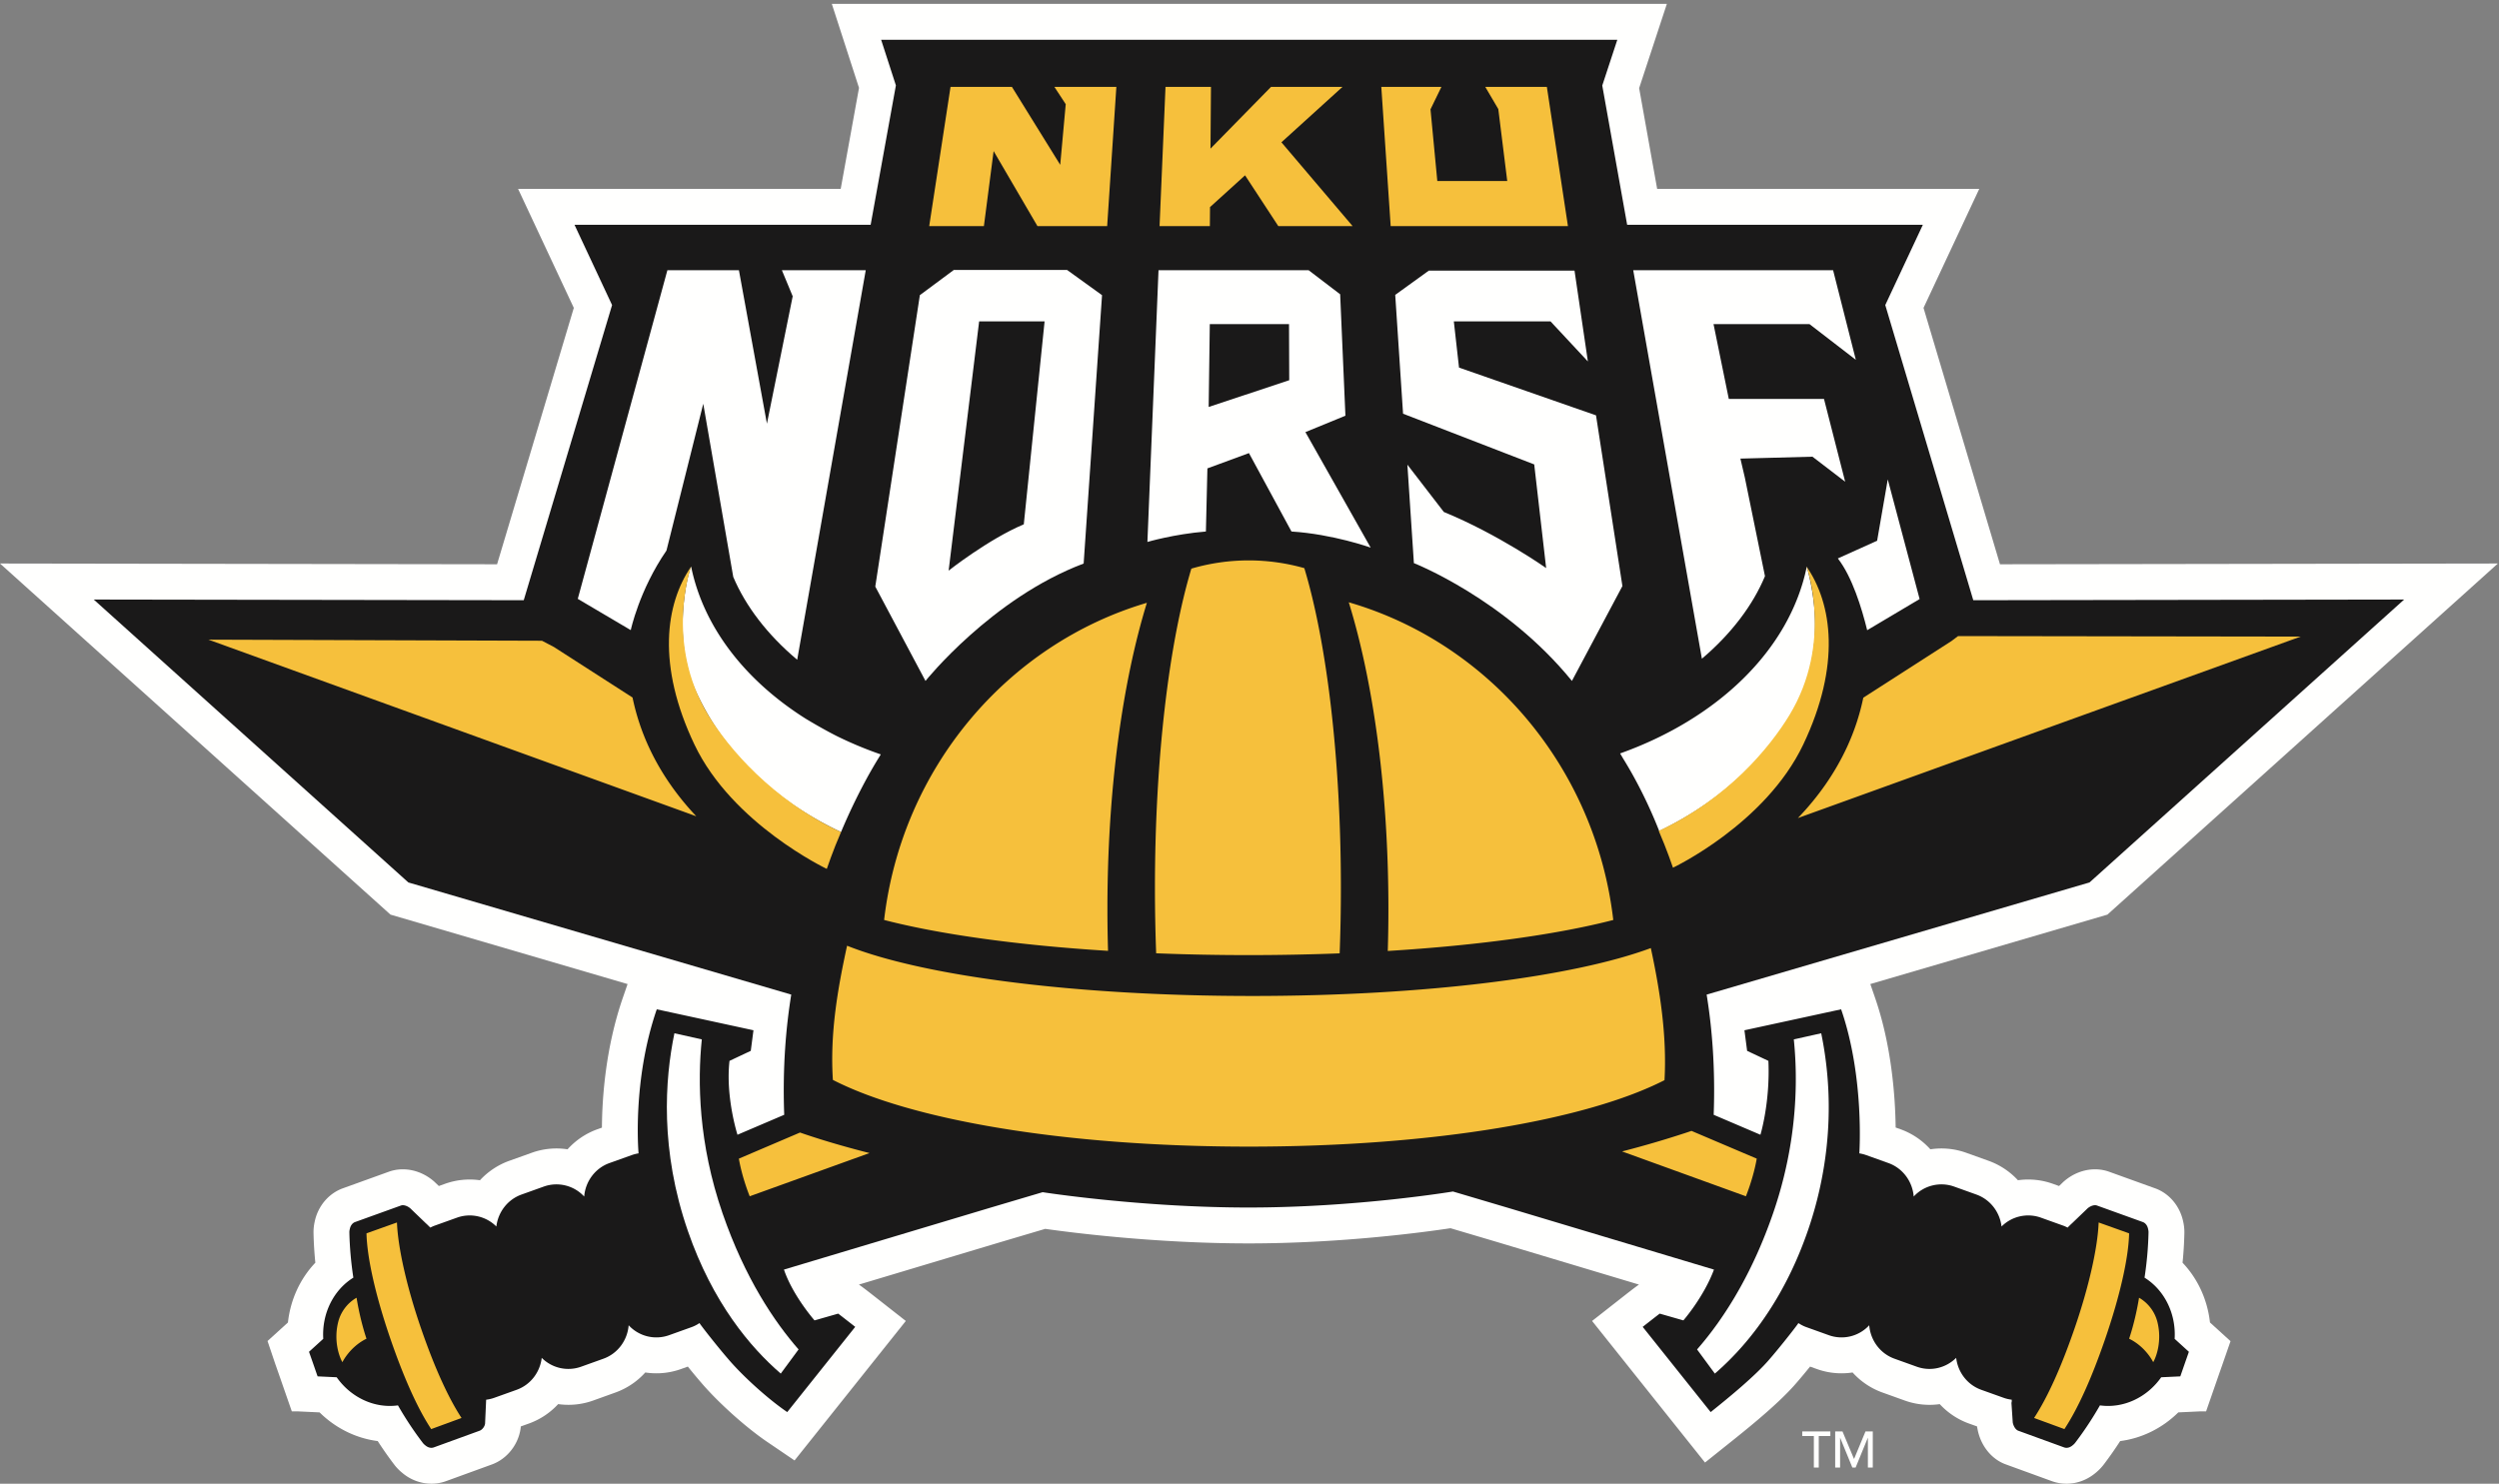 <svg xmlns="http://www.w3.org/2000/svg" width="229" height="136" viewBox="0 0 229 136"><rect x="0" y="0" width="229" height="136" fill="#808080" stroke="none"/><g fill="none" fill-rule="evenodd"><path fill="#FFFFFE" d="M189.368 136c-.47 0-.93-.083-1.369-.245l-4.168-1.518c-1.312-.46-2.328-1.705-2.616-3.237l-.036-.19-.004-.06-.72-.258a6.758 6.758 0 0 1-2.702-1.787 6.687 6.687 0 0 1-3.196-.326l-2.054-.738a6.745 6.745 0 0 1-2.738-1.838 6.678 6.678 0 0 1-3.279-.317l-.618-.222a53.713 53.713 0 0 1-1.207 1.448c-1.443 1.7-3.884 3.72-5.852 5.295l-2.567 2.052-10.349-12.977 2.611-2.048c.754-.592 1.278-1.002 1.685-1.287l-12.971-3.892-4.298-1.274c-2.387.36-9.976 1.393-18.494 1.393-8.54 0-16.257-.994-18.645-1.334l-4.11 1.219-12.962 3.888c.408.285.932.695 1.686 1.287l2.61 2.048-10.195 12.786-2.516-1.71c-1.97-1.34-4.513-3.627-6.057-5.446-.319-.366-.759-.896-1.205-1.448l-.62.223a6.686 6.686 0 0 1-3.279.316 6.754 6.754 0 0 1-2.742 1.84l-2.04.734a6.705 6.705 0 0 1-3.203.326 6.753 6.753 0 0 1-2.703 1.788l-.719.257c-.137 1.555-1.21 2.981-2.693 3.502l-4.153 1.512a3.9 3.9 0 0 1-1.348.238 4.16 4.16 0 0 1-2.655-.983 4.494 4.494 0 0 1-.737-.751 34.498 34.498 0 0 1-1.527-2.175c-1.99-.253-3.863-1.182-5.326-2.628l-2.04-.096h-.507l-1.192-3.424-.343-.978-.69-2.043 1.87-1.7c.229-2.088 1.115-4.012 2.512-5.48a34.89 34.89 0 0 1-.166-2.671c-.011-.351.024-.725.106-1.087.297-1.438 1.291-2.61 2.619-3.075l4.168-1.504a3.76 3.76 0 0 1 1.29-.223c1.004 0 2.004.38 2.815 1.072l.073.062.413.396.564-.202a6.708 6.708 0 0 1 3.203-.327 6.779 6.779 0 0 1 2.7-1.786l2.048-.733a6.694 6.694 0 0 1 3.278-.316 6.75 6.75 0 0 1 2.74-1.84l.41-.147c.018-2.77.338-7.332 1.922-11.92l.428-1.24-21.725-6.365L0 51.652l45.55.07 7.032-23.5-5.107-10.91H77.04l1.677-9.257-2.491-7.7h76.52l-2.54 7.725 1.65 9.232h29.517l-5.107 10.91 7.006 23.5 45.627-.07-35.784 32.184L171.39 90.2l.428 1.24c1.528 4.413 1.856 9.093 1.894 11.911l.438.156a6.752 6.752 0 0 1 2.742 1.841 6.713 6.713 0 0 1 3.276.314l2.047.735a6.773 6.773 0 0 1 2.702 1.786 6.693 6.693 0 0 1 3.196.325l.572.204.412-.396.074-.062c.81-.692 1.81-1.072 2.813-1.072.45 0 .889.076 1.304.227l4.18 1.508c1.304.458 2.296 1.63 2.594 3.067.082.363.118.74.105 1.122a33.8 33.8 0 0 1-.165 2.637c1.397 1.467 2.283 3.391 2.513 5.478l1.884 1.713-.744 2.142-.308.876-1.187 3.415h-.508l-2.04.096c-1.463 1.446-3.337 2.375-5.326 2.628a34.092 34.092 0 0 1-1.51 2.154c-.231.297-.48.551-.754.772-.761.635-1.7.983-2.654.983"/><path fill="#1A1919" d="M199.277 122.72c.139-2.284-.912-4.46-2.758-5.608.209-1.37.333-2.742.365-4.115a1.124 1.124 0 0 0-.033-.314c-.056-.32-.234-.578-.495-.67l-4.194-1.512c-.256-.093-.614.048-.86.257l-1.458 1.4c-.01-.004-.316.308-.379.365a3.135 3.135 0 0 0-.403-.18l-2.05-.735a3.45 3.45 0 0 0-3.597.816c-.155-1.302-1.01-2.464-2.307-2.93l-2.045-.733a3.454 3.454 0 0 0-3.697.915c-.11-1.357-.976-2.588-2.322-3.07l-2.044-.731a3.39 3.39 0 0 0-.617-.156s.486-6.976-1.669-13.203l-8.86 1.92.246 1.887 1.95.919c.168 3.833-.731 6.772-.731 6.772l-4.283-1.83c.16-4.348-.162-8.051-.645-11.017l35.085-10.28 28.832-25.932-39.483.062-8.065-27.055 3.445-7.36h-27.099l-2.28-12.761 1.379-4.196H80.744l1.353 4.183-2.313 12.774h-27.14l3.445 7.36-8.095 27.055-39.404-.062 28.833 25.933 35.085 10.279c-.483 2.966-.804 6.67-.645 11.017l-4.282 1.83s-1.106-3.454-.732-6.772l1.95-.919.246-1.887-8.86-1.92c-2.274 6.584-1.669 13.203-1.669 13.203a3.398 3.398 0 0 0-.617.156l-2.045.731c-1.345.482-2.212 1.713-2.321 3.07a3.454 3.454 0 0 0-3.697-.915l-2.046.733c-1.296.466-2.15 1.628-2.306 2.93a3.45 3.45 0 0 0-3.597-.816l-2.05.735c-.14.05-.273.113-.403.18-.063-.057-.37-.369-.38-.365l-1.456-1.4c-.246-.21-.605-.35-.86-.257l-4.194 1.512c-.262.092-.439.35-.495.67a1.095 1.095 0 0 0-.033.314c.03 1.373.156 2.745.364 4.115-1.846 1.148-2.896 3.324-2.757 5.608l-1.306 1.188.03.087.305.867.421 1.214h.002l.03.085 1.747.082c1.312 1.863 3.474 2.875 5.616 2.577a31.379 31.379 0 0 0 2.268 3.428c.068.088.144.162.224.224.242.212.536.295.798.197l4.188-1.524c.256-.09.522-.436.509-.752l.094-2.093c.249-.031.498-.086.742-.174l2.049-.733c1.295-.464 2.148-1.627 2.302-2.93a3.447 3.447 0 0 0 3.598.816l2.047-.734c1.344-.482 2.213-1.712 2.321-3.069a3.451 3.451 0 0 0 3.697.913l2.045-.733c.273-.095.523-.228.753-.381l.031.043-.008.004c.528.732 1.92 2.466 2.6 3.242 1.308 1.546 3.646 3.67 5.414 4.871l6.229-7.812s-1.588-1.245-1.562-1.213l-2.167.62s-1.986-2.254-2.802-4.657l18.901-5.669 4.804-1.425s8.941 1.405 18.883 1.405c9.942 0 18.718-1.468 18.718-1.468l5.016 1.488 18.902 5.67c-.943 2.53-2.803 4.656-2.803 4.656l-2.167-.62c.027-.032-1.562 1.213-1.562 1.213l6.23 7.812c1.593-1.274 4.105-3.325 5.413-4.871.679-.776 2.071-2.51 2.6-3.242l-.008-.004.03-.043c.231.153.482.286.754.38l2.045.734a3.45 3.45 0 0 0 3.696-.913c.109 1.357.978 2.587 2.323 3.069l2.045.734c1.295.462 2.678.1 3.6-.816.153 1.303 1.006 2.466 2.301 2.93l2.05.733c.243.088.493.143.742.174 0 .256-.01.376-.038.156l.13 1.937c.062.322.255.662.51.752l4.188 1.524c.262.098.556.015.798-.197.08-.062.157-.136.225-.224a31.373 31.373 0 0 0 2.267-3.428c2.142.298 4.305-.714 5.615-2.577l1.749-.082.03-.085h.001l.422-1.214.305-.867h-.001l.03-.087-1.305-1.188"/><path fill="#F6C03C" d="M101.48 83.326c0-10.907 1.378-20.803 3.617-28.072-12.797 3.784-22.463 15.16-24.08 29.072 5.063 1.312 12.213 2.315 20.52 2.831a128.01 128.01 0 0 1-.057-3.83m22.117-28.12c2.248 7.273 3.632 17.188 3.632 28.12 0 1.296-.02 2.575-.058 3.84 8.37-.514 15.572-1.52 20.664-2.84-1.625-13.97-11.362-25.383-24.238-29.12m-.836 32.18c.074-1.948.113-3.946.113-5.983 0-11.959-1.314-22.587-3.351-29.327a18.71 18.71 0 0 0-5.097-.71 18.73 18.73 0 0 0-5.253.755c-2.03 6.743-3.338 17.35-3.338 29.282 0 2.036.04 4.03.112 5.977 2.738.109 5.572.166 8.48.166 2.855 0 5.641-.056 8.334-.16"/><path fill="#F6C03C" d="M114.732 91.293c-16.432 0-30.27-1.877-37.109-4.607-.858 3.931-1.578 8.034-1.3 12.3 7.039 3.62 21.045 6.115 38.126 6.115 17.045 0 31.024-2.483 38.081-6.091.23-4.1-.42-8.234-1.253-12.108-7.038 2.613-20.552 4.391-36.545 4.391m40.27 12.366c-.188.066-.388.132-.602.203a90.702 90.702 0 0 1-5.76 1.68l11.347 4.11.002.001s.685-1.66.993-3.45l-5.98-2.544m-87.295 2.545c.308 1.789.993 3.449.993 3.449l10.98-3.962c-2.922-.74-5.058-1.424-6.369-1.88l-5.604 2.393"/><path fill="#FFFFFE" d="M64.311 95.273l-2.51-.561c-.884 4.249-1.327 10.713 1.234 18.124 2.278 6.592 5.738 10.678 8.511 13.07l1.632-2.214c-2.194-2.505-4.901-6.5-6.963-12.467-2.223-6.434-2.3-12.099-1.904-15.952"/><path fill="#F6C03C" d="M36.376 112.054l-2.792.997c.05 2.238.833 5.732 2.219 9.747 1.23 3.556 2.469 6.311 3.711 8.196l2.78-1.02c-1.236-1.889-2.482-4.649-3.7-8.178-1.346-3.9-2.132-7.49-2.218-9.742m-3.798 6.955a3.592 3.592 0 0 0-1.608 2.256c-.39 1.67.111 3.093.408 3.593 0 0 .668-1.396 2.206-2.15 0 0-.556-1.567-.909-3.752 0 0-.036.017-.097.053"/><path fill="#FFFFFE" d="M166.889 94.712l-2.51.561c.253 2.46.309 5.66-.258 9.324a38.182 38.182 0 0 1-1.646 6.628c-.903 2.616-1.93 4.852-2.986 6.75-1.35 2.432-2.745 4.31-3.976 5.717l1.63 2.214c1.626-1.402 3.485-3.39 5.206-6.12 1.215-1.927 2.362-4.22 3.306-6.95a34.986 34.986 0 0 0 1.72-7.63 33.676 33.676 0 0 0-.486-10.494"/><path fill="#F6C03C" d="M192.314 112.054c-.085 2.252-.87 5.841-2.218 9.742-1.218 3.53-2.463 6.29-3.7 8.177l2.78 1.02c1.242-1.884 2.483-4.639 3.712-8.195 1.385-4.015 2.168-7.509 2.218-9.747l-2.792-.997m3.798 6.955c-.06-.036-.097-.053-.097-.053-.353 2.185-.909 3.752-.909 3.752 1.54.754 2.207 2.15 2.207 2.15.296-.5.798-1.923.407-3.593a3.586 3.586 0 0 0-1.608-2.256M169.229 68.53c-1.08 2.325-2.593 4.496-4.475 6.454l46.072-16.633-31.394-.047-.597.45-8.088 5.197a20.896 20.896 0 0 1-1.518 4.58m-109.744 0a20.882 20.882 0 0 1-1.521-4.595l-7.204-4.631-1.095-.573-30.56-.1 44.7 16.189c-1.809-1.915-3.27-4.03-4.32-6.29"/><path fill="#FFFFFE" d="M63.099 61.512c.287 1.178 1.015 2.639 1.63 3.733.018.03.034.062.051.093 1.33 2.335 3.092 4.467 5.214 6.332 2.046 1.8 4.427 3.35 7.074 4.601l.017-.041a53.698 53.698 0 0 1 2.215-4.645l.061-.114c.387-.713.8-1.428 1.238-2.134l.115-.186a34.808 34.808 0 0 1-3.91-1.621c-.413-.198-1.63-.84-2.971-1.652-5.446-3.435-9.343-8.294-10.501-13.945-.402.924-1.332 5.419-.322 9.191l.089.388m102.469-9.58c-1.586 7.738-8.3 13.993-17.107 17.13l.055.092c.074.12.142.244.215.365.346.56.673 1.119.978 1.672a42.894 42.894 0 0 1 2.27 4.82l.067.163c2.748-1.322 5.203-2.975 7.29-4.891 2.046-1.877 3.7-3.898 4.998-6.207 1.497-2.666 2.91-6.962 1.234-13.143"/><path fill="#F6C03C" d="M63.332 51.933c-2.355 3.42-3.163 9.037.307 16.32 3.47 7.283 12.125 11.391 12.125 11.391s.583-1.73 1.304-3.373c-6.299-2.924-10.36-7.76-12.141-10.682-4.093-6.714-1.595-13.656-1.595-13.656m102.216 0c2.354 3.42 3.162 9.037-.307 16.32-3.47 7.283-11.935 11.282-11.935 11.282s-.583-1.73-1.303-3.373c6.299-2.925 10.168-7.65 11.95-10.573 4.092-6.714 1.595-13.656 1.595-13.656"/><path fill="#FFFFFE" d="M61.072 50.465c-2.495 3.626-3.272 7.292-3.272 7.292-.002.007-4.855-2.865-4.855-2.865l8.212-30.126h6.554l2.567 14.068 2.362-11.677-.992-2.391h7.686l-6.282 35.707c-2.714-2.275-4.73-4.913-5.86-7.595l-2.748-15.87-3.372 13.457m110.03 7.3l4.805-2.855-2.919-10.968-.975 5.623-3.6 1.622c1.31 1.68 2.194 4.559 2.689 6.578m-19.407-21.501l4.261 24.115c2.683-2.273 4.671-4.901 5.78-7.568l-1.841-9.017-.411-1.759 6.602-.175 2.999 2.296-1.94-7.588h-8.723l-1.4-6.86h8.794l4.247 3.273-2.084-8.215h-18.315l2.031 11.498"/><path fill="#F6C03C" d="M102.3 7.963h-5.68l1.04 1.587-.505 5.558-4.426-7.145h-5.625l-1.955 12.765h5.012l.891-6.881 4.018 6.881h6.387l.843-12.765M110.883 18.982l3.21-2.912 3.048 4.658h6.81l-6.525-7.685 5.597-5.08h-6.55l-5.547 5.661.044-5.661h-4.166l-.545 12.765h4.61l.014-1.746M138.118 16.594h-6.408l-.624-6.573 1.001-2.058h-5.509l.859 12.765h16.244l-1.932-12.765h-5.645l1.195 2.035.819 6.596"/><path fill="#FFFFFE" d="M89.725 29.456h5.998L93.817 48.06c-3.26 1.374-6.888 4.246-6.888 4.246l2.796-22.85zm9.577 22.2l1.685-24.6-3.2-2.309H87.4l-3.108 2.307-4.084 26.712 4.601 8.648s6.064-7.585 14.492-10.759zm11.56-21.948h7.26l.019 5.143-7.382 2.452.103-7.595zm14.742 20.488l-5.98-10.588 3.666-1.504-.482-11.13-2.893-2.208h-13.752l-1.018 24.91s2.428-.718 5.36-.957l.138-5.786 3.807-1.401 3.897 7.187c3.802.24 7.257 1.477 7.257 1.477zm8.096-16.503l-.476-4.237h8.859l3.426 3.676-1.226-8.33h-13.347l-3.082 2.227.718 10.892 12.019 4.648 1.093 9.5s-4.356-3.08-9.377-5.142l-3.339-4.335.596 9.024s8.366 3.276 14.482 10.798l4.626-8.696-2.42-15.648-12.552-4.377M166.216 131.629h-1.064v-.422h2.576v.422h-1.063v2.888h-.449v-2.888M168.171 131.207h.668l1.05 2.506h.019l1.04-2.506h.668v3.31h-.449v-2.72h-.008l-1.116 2.72h-.299l-1.115-2.72h-.009v2.72h-.449v-3.31"/></g></svg>